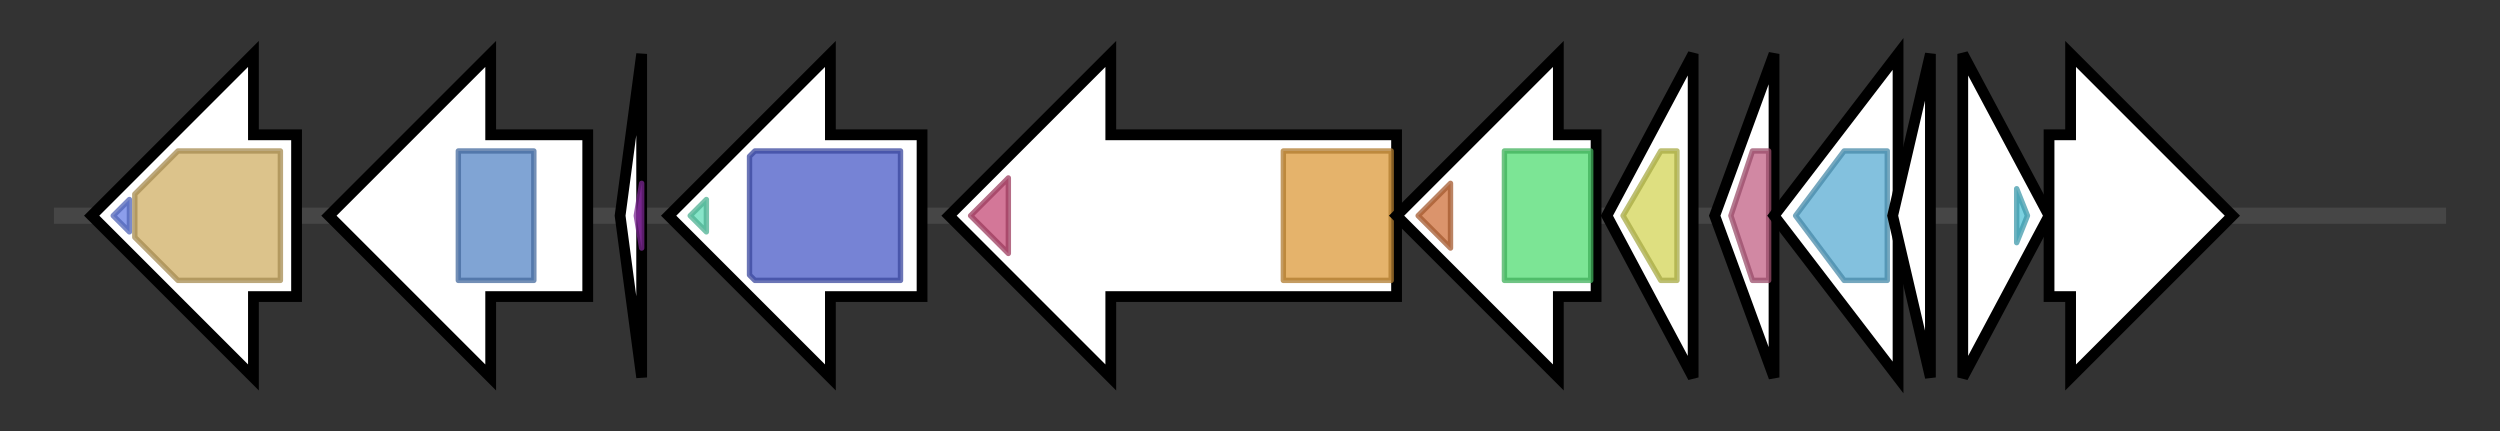 <svg version="1.1" baseProfile="full" xmlns="http://www.w3.org/2000/svg" width="463.633" height="80">
	<rect width="100%" height="100%" fill="#333333" stroke="none"/>
	<g>
		<line x1="10" y1="40.0" x2="453.633" y2="40.0" style="stroke:rgb(70,70,70); stroke-width:3 "/>
		<g>
			<title> (ctg40_1)</title>
			<polygon class=" (ctg40_1)" points="55,25 47,25 47,10 17,40 47,70 47,55 55,55" fill="rgb(255,255,255)" fill-opacity="1.0" stroke="rgb(0,0,0)" stroke-width="2"  />
			<g>
				<title>Fer4_9 (PF13187)
"4Fe-4S dicluster domain"</title>
				<polygon class="PF13187" points="21,40 24,37 24,43" stroke-linejoin="round" width="6" height="24" fill="rgb(101,126,228)" stroke="rgb(80,100,182)" stroke-width="1" opacity="0.75" />
			</g>
			<g>
				<title>Aldo_ket_red (PF00248)
"Aldo/keto reductase family"</title>
				<polygon class="PF00248" points="25,36 33,28 52,28 52,52 33,52 25,44" stroke-linejoin="round" width="27" height="24" fill="rgb(208,174,100)" stroke="rgb(166,139,80)" stroke-width="1" opacity="0.75" />
			</g>
		</g>
		<g>
			<title> (ctg40_2)</title>
			<polygon class=" (ctg40_2)" points="109,25 91,25 91,10 61,40 91,70 91,55 109,55" fill="rgb(255,255,255)" fill-opacity="1.0" stroke="rgb(0,0,0)" stroke-width="2"  />
			<g>
				<title>Fer4_12 (PF13353)
"4Fe-4S single cluster domain"</title>
				<rect class="PF13353" x="85" y="28" stroke-linejoin="round" width="14" height="24" fill="rgb(86,133,197)" stroke="rgb(68,106,157)" stroke-width="1" opacity="0.75" />
			</g>
		</g>
		<g>
			<title> (ctg40_3)</title>
			<polygon class=" (ctg40_3)" points="115,40 119,10 119,70" fill="rgb(255,255,255)" fill-opacity="1.0" stroke="rgb(0,0,0)" stroke-width="2"  />
			<g>
				<title>SCIFF (PF13165)
"Six-cysteine peptide SCIFF"</title>
				<polygon class="PF13165" points="118,40 119,34 119,46" stroke-linejoin="round" width="4" height="24" fill="rgb(153,48,181)" stroke="rgb(122,38,144)" stroke-width="1" opacity="0.75" />
			</g>
		</g>
		<g>
			<title> (ctg40_4)</title>
			<polygon class=" (ctg40_4)" points="171,25 154,25 154,10 124,40 154,70 154,55 171,55" fill="rgb(255,255,255)" fill-opacity="1.0" stroke="rgb(0,0,0)" stroke-width="2"  />
			<g>
				<title>OKR_DC_1_C (PF03711)
"Orn/Lys/Arg decarboxylase, C-terminal domain"</title>
				<polygon class="PF03711" points="128,40 131,37 131,43" stroke-linejoin="round" width="7" height="24" fill="rgb(95,220,183)" stroke="rgb(76,176,146)" stroke-width="1" opacity="0.75" />
			</g>
			<g>
				<title>OKR_DC_1 (PF01276)
"Orn/Lys/Arg decarboxylase, major domain"</title>
				<polygon class="PF01276" points="139,29 140,28 167,28 167,52 140,52 139,51" stroke-linejoin="round" width="28" height="24" fill="rgb(73,89,198)" stroke="rgb(58,71,158)" stroke-width="1" opacity="0.75" />
			</g>
		</g>
		<g>
			<title> (ctg40_5)</title>
			<polygon class=" (ctg40_5)" points="259,25 206,25 206,10 176,40 206,70 206,55 259,55" fill="rgb(255,255,255)" fill-opacity="1.0" stroke="rgb(0,0,0)" stroke-width="2"  />
			<g>
				<title>SbcCD_C (PF13558)
"Putative exonuclease SbcCD, C subunit"</title>
				<polygon class="PF13558" points="180,40 187,33 187,47 180,40" stroke-linejoin="round" width="7" height="24" fill="rgb(196,74,118)" stroke="rgb(156,59,94)" stroke-width="1" opacity="0.75" />
			</g>
			<g>
				<title>AAA_23 (PF13476)
"AAA domain"</title>
				<rect class="PF13476" x="238" y="28" stroke-linejoin="round" width="20" height="24" fill="rgb(220,154,58)" stroke="rgb(176,123,46)" stroke-width="1" opacity="0.75" />
			</g>
		</g>
		<g>
			<title> (ctg40_6)</title>
			<polygon class=" (ctg40_6)" points="296,25 289,25 289,10 259,40 289,70 289,55 296,55" fill="rgb(255,255,255)" fill-opacity="1.0" stroke="rgb(0,0,0)" stroke-width="2"  />
			<g>
				<title>SbcD_C (PF12320)
"Type 5 capsule protein repressor C-terminal domain"</title>
				<polygon class="PF12320" points="263,40 269,34 269,46" stroke-linejoin="round" width="8" height="24" fill="rgb(206,112,59)" stroke="rgb(164,89,47)" stroke-width="1" opacity="0.75" />
			</g>
			<g>
				<title>Metallophos (PF00149)
"Calcineurin-like phosphoesterase"</title>
				<rect class="PF00149" x="279" y="28" stroke-linejoin="round" width="16" height="24" fill="rgb(80,220,114)" stroke="rgb(64,176,91)" stroke-width="1" opacity="0.75" />
			</g>
		</g>
		<g>
			<title> (ctg40_7)</title>
			<polygon class=" (ctg40_7)" points="298,40 314,10 314,70" fill="rgb(255,255,255)" fill-opacity="1.0" stroke="rgb(0,0,0)" stroke-width="2"  />
			<g>
				<title>Acetyltransf_10 (PF13673)
"Acetyltransferase (GNAT) domain"</title>
				<polygon class="PF13673" points="301,40 308,28 311,28 311,52 308,52" stroke-linejoin="round" width="12" height="24" fill="rgb(210,212,86)" stroke="rgb(167,169,68)" stroke-width="1" opacity="0.75" />
			</g>
		</g>
		<g>
			<title> (ctg40_8)</title>
			<polygon class=" (ctg40_8)" points="318,40 329,10 329,70" fill="rgb(255,255,255)" fill-opacity="1.0" stroke="rgb(0,0,0)" stroke-width="2"  />
			<g>
				<title>NusG_II (PF07009)
"NusG domain II"</title>
				<polygon class="PF07009" points="321,40 325,28 328,28 328,52 325,52" stroke-linejoin="round" width="10" height="24" fill="rgb(193,96,132)" stroke="rgb(154,76,105)" stroke-width="1" opacity="0.75" />
			</g>
		</g>
		<g>
			<title> (ctg40_9)</title>
			<polygon class=" (ctg40_9)" points="329,40 352,10 352,70" fill="rgb(255,255,255)" fill-opacity="1.0" stroke="rgb(0,0,0)" stroke-width="2"  />
			<g>
				<title>Lactamase_B_2 (PF12706)
"Beta-lactamase superfamily domain"</title>
				<polygon class="PF12706" points="333,40 342,28 350,28 350,52 342,52" stroke-linejoin="round" width="18" height="24" fill="rgb(89,172,211)" stroke="rgb(71,137,168)" stroke-width="1" opacity="0.75" />
			</g>
		</g>
		<g>
			<title> (ctg40_10)</title>
			<polygon class=" (ctg40_10)" points="351,40 358,10 358,70" fill="rgb(255,255,255)" fill-opacity="1.0" stroke="rgb(0,0,0)" stroke-width="2"  />
		</g>
		<g>
			<title> (ctg40_11)</title>
			<polygon class=" (ctg40_11)" points="364,10 380,40 364,70" fill="rgb(255,255,255)" fill-opacity="1.0" stroke="rgb(0,0,0)" stroke-width="2"  />
			<g>
				<title>Sigma70_r4_2 (PF08281)
"Sigma-70, region 4"</title>
				<polygon class="PF08281" points="374,35 376,40 374,45" stroke-linejoin="round" width="5" height="24" fill="rgb(79,193,213)" stroke="rgb(63,154,170)" stroke-width="1" opacity="0.75" />
			</g>
		</g>
		<g>
			<title> (ctg40_12)</title>
			<polygon class=" (ctg40_12)" points="380,25 384,25 384,10 414,40 384,70 384,55 380,55" fill="rgb(255,255,255)" fill-opacity="1.0" stroke="rgb(0,0,0)" stroke-width="2"  />
		</g>
	</g>
</svg>
